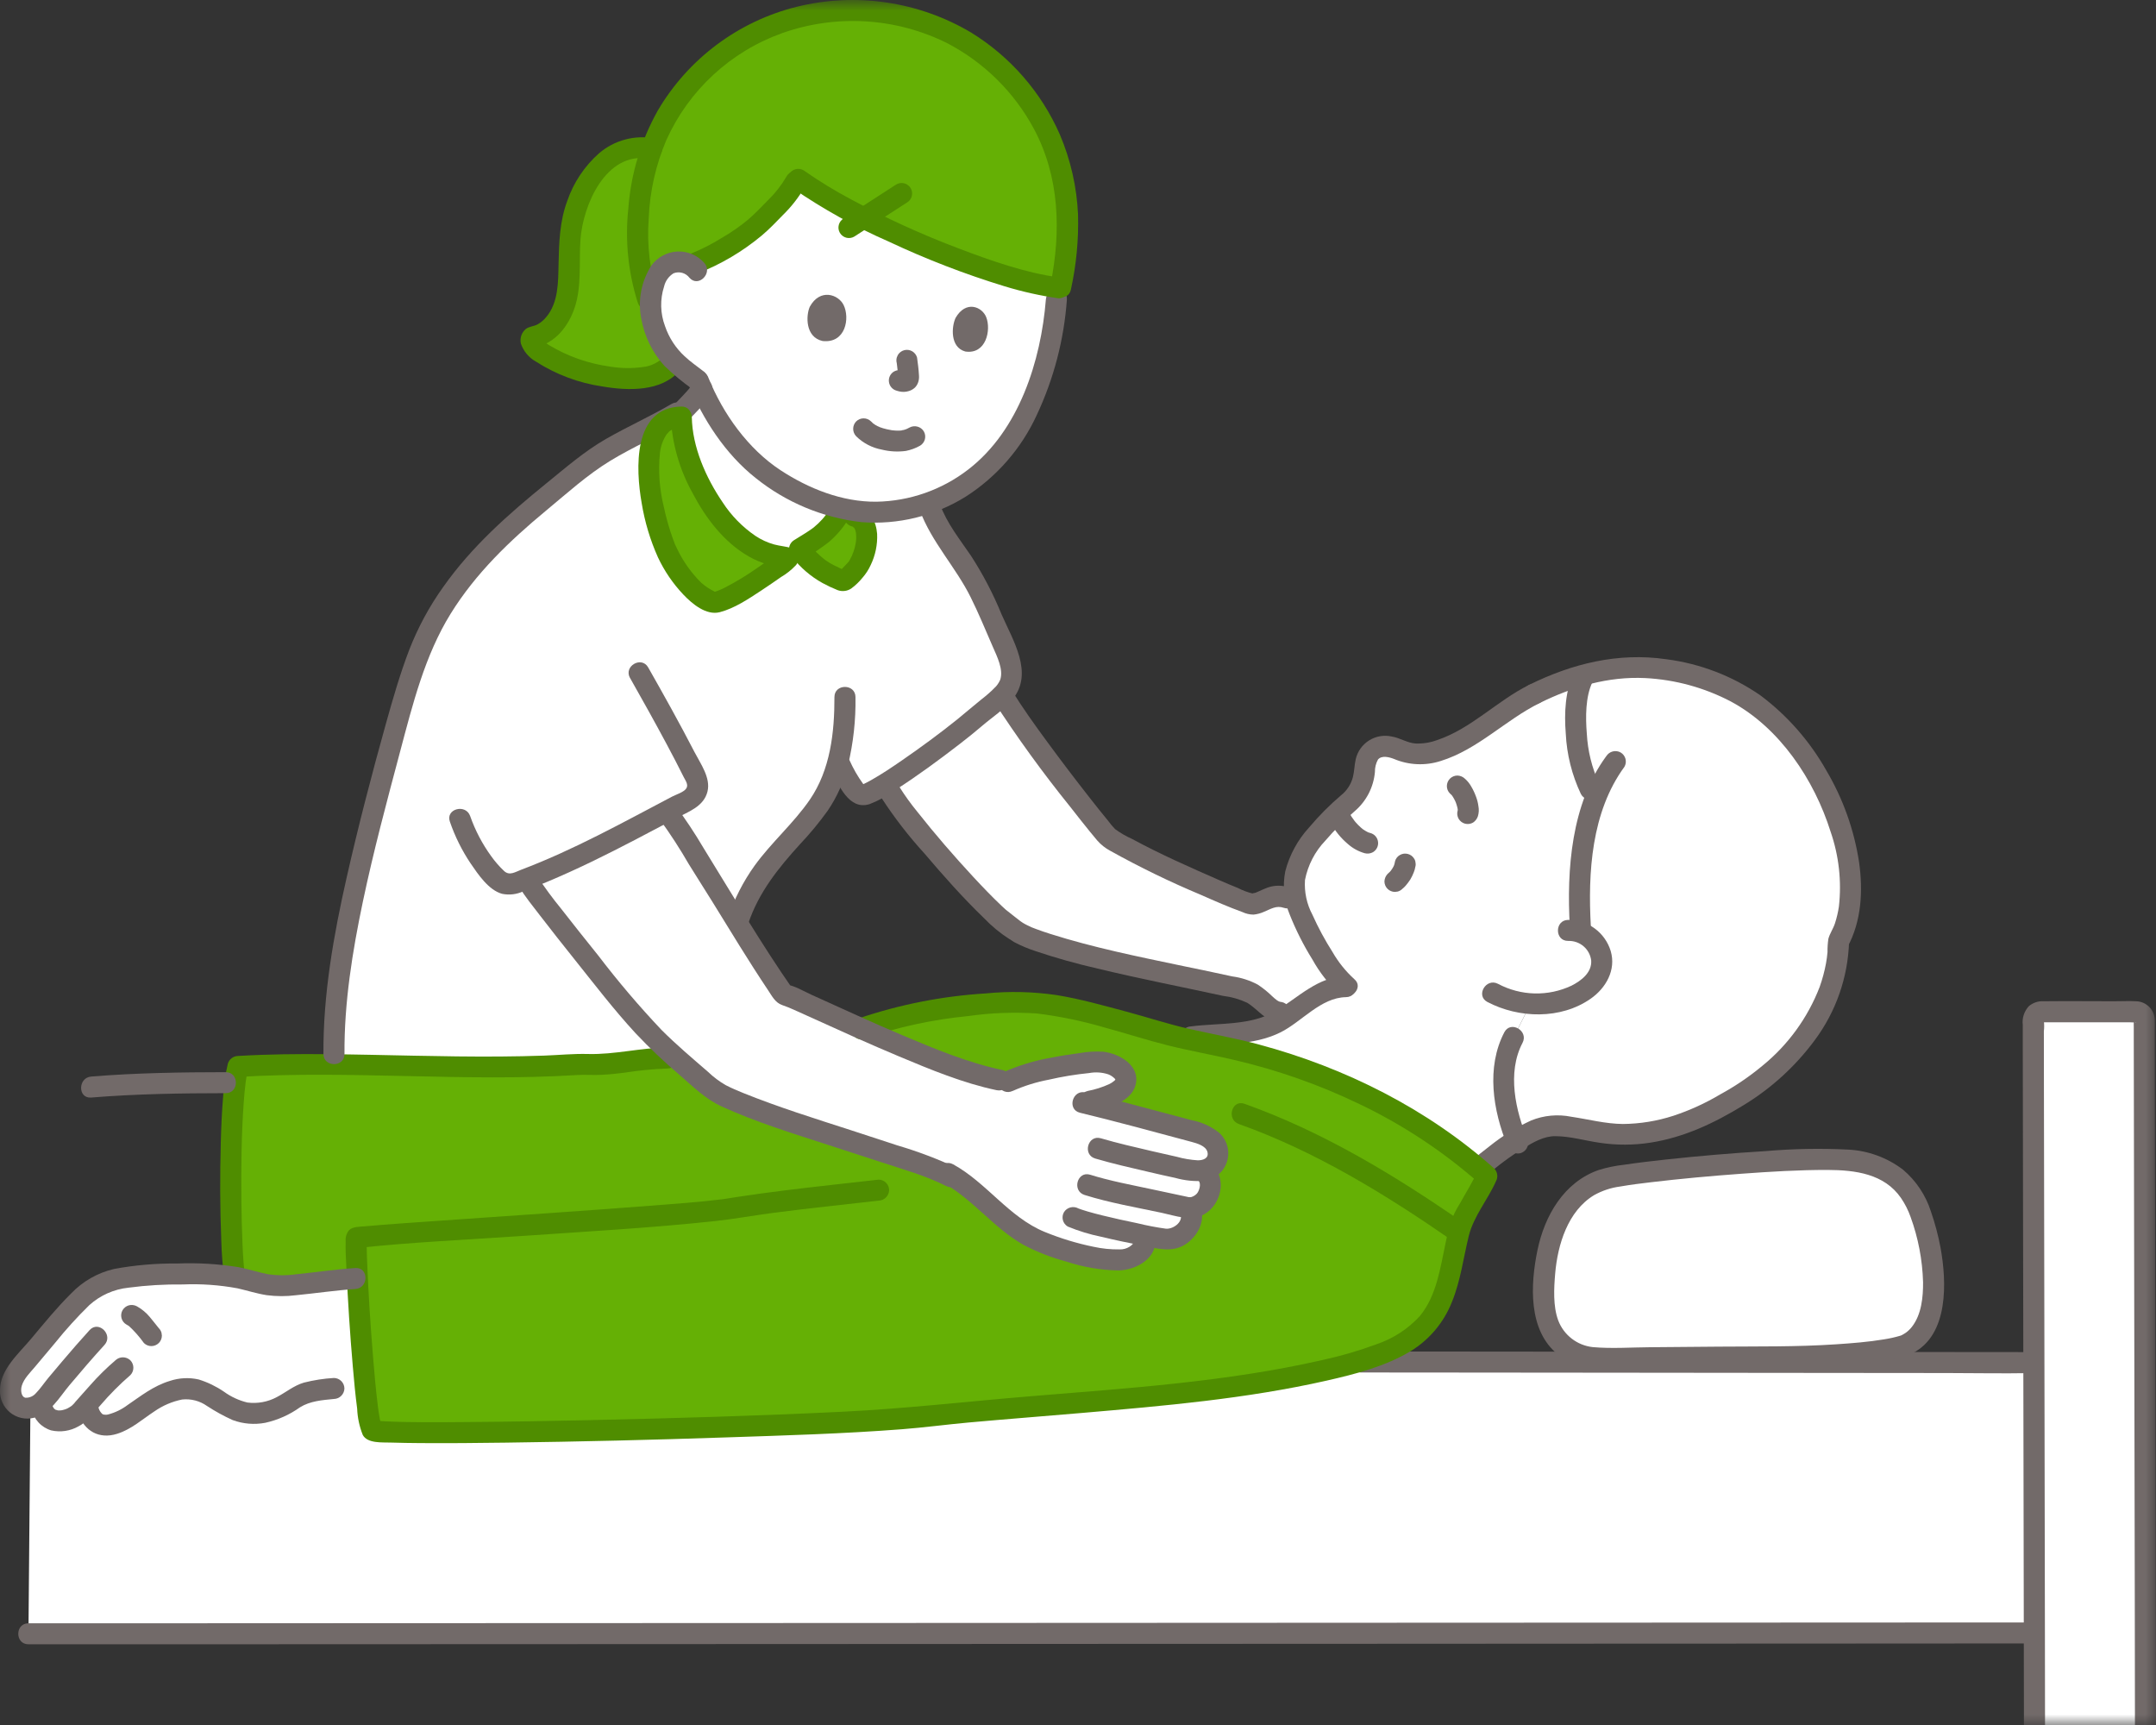 <svg width="100" height="80" viewBox="0 0 100 80" fill="none" xmlns="http://www.w3.org/2000/svg">
<rect x="0" y="0" width="100" height="80" fill="#333333" stroke="none"/>
<mask id="mask0_1621_25478" style="mask-type:alpha" maskUnits="userSpaceOnUse" x="0" y="0" width="100" height="80">
<path d="M0 0H100V80H0V0Z" fill="#D9D9D9"/>
</mask>
<g mask="url(#mask0_1621_25478)">
<path d="M1.814 62.401C1.514 62.759 1.214 63.12 0.902 63.492C0.605 63.847 0.326 64.394 0.595 64.918C0.882 65.48 1.522 65.359 1.901 65.055C1.921 65.15 1.935 65.212 1.935 65.212C2.167 66.27 3.413 65.928 3.829 65.371L4.009 65.13L4.103 65.431C4.533 66.802 6.026 65.709 6.61 65.252C7.225 64.771 8.299 64.23 9.089 64.447C9.992 64.693 10.559 65.449 11.523 65.539C12.03 65.578 12.539 65.481 12.996 65.257C13.39 65.072 13.697 64.769 14.097 64.632C14.549 64.496 15.016 64.416 15.487 64.394H16.943C16.789 62.879 16.647 60.79 16.572 59.289L16.48 59.295C15.472 59.356 14.148 59.569 13.14 59.631C12.339 59.68 11.613 59.351 10.83 59.217C10.266 59.132 9.696 59.088 9.126 59.086C7.918 59.046 6.709 59.118 5.515 59.301C4.46 59.491 3.876 60.049 3.179 60.822C2.699 61.355 2.257 61.874 1.814 62.401Z" fill="white"/>
<path d="M62.467 45.751C61.706 45.137 60.544 43.108 60.167 41.944C59.186 41.102 58.728 41.892 58.068 41.937C57.325 41.683 56.716 41.422 55.557 40.904C54.249 40.319 52.587 39.568 51.416 38.837C50.465 37.761 47.504 33.866 46.722 32.611L46.488 32.234C46.16 32.578 45.669 32.912 45.1 33.412C43.797 34.482 42.434 35.474 41.016 36.385C41.202 36.697 41.322 36.901 41.322 36.901C42.029 38.099 45.918 42.617 47.074 43.265C46.8 43.092 46.544 42.891 46.311 42.665C46.771 43.026 47.074 43.265 47.074 43.265C48.307 44.233 56.142 45.646 57.362 45.968C58.441 46.083 58.728 47.042 59.366 47.084L59.731 47.108C60.587 46.531 61.435 45.753 62.428 45.759" fill="white"/>
<path d="M94.272 75.731C93.313 75.731 12.145 75.77 1.32 75.77L1.429 63.165C3.758 63.165 93.313 63.194 94.272 63.194V75.731Z" fill="white"/>
<path d="M62.997 36.715C63.115 36.515 63.199 36.296 63.245 36.068C63.356 35.507 63.252 34.809 64.032 34.64C64.329 34.588 64.635 34.636 64.902 34.777C66.277 35.434 67.956 34.29 69.168 33.465C69.785 32.967 70.456 32.537 71.168 32.184C71.911 31.807 72.69 31.504 73.493 31.281L73.436 31.398C72.796 32.709 73.113 35.368 73.745 36.57L73.998 37.05C73.346 38.778 73.156 40.941 73.319 43.245C73.458 43.303 73.589 43.378 73.709 43.469C73.867 43.589 74 43.739 74.099 43.91C74.198 44.081 74.262 44.271 74.287 44.467C74.302 44.751 74.24 45.033 74.108 45.284C73.976 45.535 73.779 45.747 73.537 45.895C72.787 46.394 71.89 46.623 70.993 46.545L70.2 48.116C69.552 49.317 69.628 51.111 70.339 52.881C69.717 53.272 69.129 53.713 68.579 54.201C66.288 52.275 63.676 50.765 60.861 49.741C59.408 49.199 57.913 48.775 56.391 48.473C55.857 48.367 55.351 48.26 54.861 48.147C56.398 47.886 57.432 48.044 58.749 47.621C59.983 47.226 61.087 45.714 62.48 45.76C61.688 45.133 60.451 42.946 60.127 41.806C59.936 41.108 60.025 40.363 60.373 39.729C60.848 38.762 62.157 37.536 62.774 37.037C62.856 36.935 62.93 36.828 62.997 36.715Z" fill="white"/>
<path d="M84.937 37.265C85.929 39.548 86.181 42.008 85.276 43.666C85.239 46.884 82.879 49.665 79.95 51.22C78.541 52.134 76.335 52.756 74.779 52.586C73.362 52.431 72.446 52.092 71.723 52.241C71.228 52.372 70.759 52.589 70.338 52.88C69.627 51.112 69.551 49.317 70.199 48.116L70.992 46.545C71.889 46.623 72.787 46.394 73.536 45.895C73.778 45.746 73.975 45.535 74.108 45.284C74.24 45.033 74.301 44.751 74.286 44.467C74.261 44.271 74.197 44.081 74.098 43.91C73.999 43.738 73.867 43.589 73.709 43.469C73.588 43.378 73.457 43.303 73.318 43.245C73.155 40.941 73.345 38.778 73.997 37.05L73.745 36.57C73.112 35.368 72.795 32.709 73.436 31.398L73.493 31.281C75.877 30.633 77.852 31.011 79.825 31.786C82.026 32.651 83.892 34.859 84.937 37.265Z" fill="white"/>
<path d="M62.43 45.27C61.133 45.291 60.229 46.252 59.187 46.878C58.021 47.577 56.544 47.433 55.244 47.601C55.116 47.605 54.994 47.658 54.903 47.748C54.813 47.839 54.76 47.961 54.756 48.088C54.757 48.217 54.808 48.341 54.9 48.432C54.991 48.523 55.115 48.575 55.244 48.575C56.621 48.397 58.118 48.512 59.394 47.877C60.38 47.385 61.259 46.263 62.43 46.245C63.057 46.236 63.059 45.261 62.43 45.271V45.27Z" fill="#726A69"/>
<path d="M63.119 63.651C64.418 63.651 65.717 63.653 67.016 63.654L74.413 63.661L82.966 63.67L90.308 63.677C91.589 63.678 92.873 63.704 94.155 63.681C94.193 63.681 94.231 63.681 94.27 63.681C94.898 63.681 94.899 62.706 94.27 62.706C93.186 62.706 92.103 62.706 91.019 62.703L83.954 62.697L75.42 62.688L67.784 62.681C66.299 62.679 64.814 62.678 63.33 62.677H63.118C62.49 62.677 62.489 63.651 63.118 63.651L63.119 63.651Z" fill="#726A69"/>
<path d="M37.022 8.316L36.896 8.437C36.722 8.75 36.514 9.041 36.274 9.306C36.021 9.58 35.327 10.285 35.044 10.528C34.135 11.271 33.113 11.863 32.016 12.284C31.857 12.193 31.676 12.144 31.492 12.14C31.337 12.137 31.182 12.168 31.04 12.232C30.898 12.296 30.772 12.391 30.672 12.51C30.515 12.722 30.394 12.958 30.314 13.21C30.106 13.849 30.117 14.539 30.347 15.171C30.503 15.653 30.74 16.104 31.049 16.506C31.302 16.789 31.585 17.044 31.894 17.265L32.346 17.54L32.397 17.668C32.444 17.785 32.497 17.908 32.554 18.032C32.271 18.425 31.953 18.792 31.604 19.128C31.484 21.324 33.568 25.611 36.304 25.811L36.466 25.856C37.77 25.01 38.211 24.908 38.898 23.886C38.898 23.886 38.93 23.768 38.968 23.56C41.424 24.157 44.125 23.326 45.931 21.521C48.068 19.383 48.94 15.844 49.029 13.339C45.842 12.9 39.718 10.26 37.022 8.316Z" fill="white"/>
<path d="M19.255 30.813C18.353 33.436 17.714 36.203 17.024 38.867C16.31 41.527 15.818 44.241 15.553 46.982C15.49 47.779 15.472 48.579 15.498 49.379C19.134 49.42 23.112 49.615 26.988 49.355C28.481 49.454 29.676 49.067 30.962 49.067L34.236 42.696C35.186 39.825 37.158 38.819 38.275 36.868C38.546 36.375 38.748 35.847 38.876 35.299C38.94 35.424 38.976 35.492 38.976 35.492C39.179 35.901 39.41 36.294 39.669 36.67C39.729 36.751 39.814 36.81 39.911 36.838C40.008 36.866 40.111 36.86 40.205 36.823C41.214 36.421 44.358 34.063 45.099 33.414C46.522 32.165 47.452 31.953 46.595 30.035C46.02 28.746 45.517 27.401 44.752 26.228C44.188 25.363 43.519 24.613 43.133 23.535L38.898 23.887C38.212 24.909 37.771 25.011 36.467 25.857L36.304 25.812C33.523 25.609 31.416 21.181 31.613 19.023C30.069 19.976 28.377 20.589 27.134 21.593C26.025 22.49 24.822 23.441 23.757 24.382C21.967 25.965 20.188 28.178 19.368 30.494C19.33 30.599 19.292 30.706 19.255 30.813Z" fill="white"/>
<path d="M94.366 81.134C94.366 76.525 94.313 52.538 94.311 47.298C94.311 47.248 94.32 47.2 94.339 47.154C94.358 47.108 94.386 47.067 94.421 47.032C94.456 46.997 94.498 46.969 94.544 46.951C94.59 46.932 94.639 46.922 94.688 46.923H99.079C99.129 46.922 99.178 46.932 99.224 46.951C99.269 46.969 99.311 46.997 99.346 47.032C99.381 47.067 99.409 47.108 99.428 47.154C99.447 47.199 99.457 47.248 99.457 47.297C99.463 52.464 99.514 76.835 99.514 81.167L94.366 81.134Z" fill="white"/>
<path d="M68.909 54.557C69.452 54.071 70.038 53.634 70.66 53.253C71.115 52.975 71.604 52.69 72.135 52.692C72.825 52.694 73.514 52.9 74.194 52.998C74.98 53.117 75.78 53.114 76.565 52.99C78.118 52.745 79.508 52.087 80.837 51.275C82.137 50.491 83.27 49.46 84.172 48.24C85.159 46.914 85.715 45.317 85.764 43.666L85.697 43.911C86.341 42.71 86.415 41.319 86.229 39.993C86 38.486 85.482 37.038 84.706 35.726C83.94 34.371 82.903 33.188 81.657 32.253C80.356 31.351 78.856 30.775 77.284 30.573C75.057 30.249 72.918 30.775 70.921 31.763C70.358 32.041 70.852 32.882 71.413 32.604C72.941 31.849 74.596 31.362 76.313 31.447C77.699 31.519 79.052 31.889 80.281 32.533C82.548 33.752 84.15 36.163 84.907 38.571C85.292 39.684 85.424 40.868 85.293 42.039C85.254 42.305 85.192 42.568 85.109 42.824C85.028 43.074 84.876 43.278 84.805 43.535C84.774 43.74 84.76 43.946 84.764 44.153C84.749 44.329 84.726 44.503 84.694 44.677C84.625 45.05 84.526 45.416 84.399 45.773C83.847 47.204 82.93 48.465 81.738 49.432C81.132 49.936 80.478 50.379 79.786 50.755C79.102 51.163 78.374 51.495 77.618 51.745C76.86 51.991 76.069 52.12 75.272 52.127C74.464 52.12 73.675 51.909 72.88 51.791C72.256 51.665 71.609 51.725 71.019 51.963C70.338 52.277 69.697 52.672 69.111 53.14C68.805 53.372 68.506 53.612 68.22 53.868C67.752 54.288 68.444 54.975 68.91 54.557L68.909 54.557Z" fill="#726A69"/>
<path d="M26.554 39.847C28.076 39.139 29.579 38.337 30.921 37.626C30.951 37.667 30.968 37.688 30.968 37.688C31.512 38.38 32.431 39.966 33.048 40.919C33.588 41.751 35.275 44.584 36.355 46.13C36.85 46.19 43.769 49.73 46.752 50.161C47.736 49.678 49.765 49.312 50.851 49.251C51.569 49.21 52.147 49.633 52.206 49.955C52.317 50.558 51.488 50.885 50.234 51.138C51.599 51.469 53.959 52.107 55.487 52.511C55.968 52.638 56.629 53.019 56.474 53.673C56.444 53.835 56.361 53.983 56.237 54.094C56.114 54.204 55.957 54.271 55.791 54.283L55.938 54.419C56.165 54.629 56.171 55.056 56.047 55.401C55.973 55.578 55.849 55.731 55.69 55.84C55.532 55.95 55.345 56.011 55.152 56.017C55.226 56.135 55.267 56.27 55.271 56.409C55.275 56.548 55.242 56.685 55.175 56.807C55.061 57.036 54.875 57.223 54.645 57.338C54.416 57.452 54.155 57.489 53.903 57.443C53.682 57.405 53.384 57.349 53.049 57.284C53.079 57.403 53.1 57.485 53.1 57.485C53.196 57.836 52.676 58.362 52.169 58.414C50.931 58.544 49.15 57.92 48.329 57.604C47.41 57.249 46.542 56.508 45.856 55.869C45.331 55.385 44.769 54.942 44.176 54.543L44.111 54.509C43.33 54.105 41.667 53.65 40.782 53.354C38.84 52.707 34.094 51.265 33.048 50.534C31.148 48.871 30.346 48.292 28.733 46.303C28.151 45.586 25.039 41.765 24.494 40.88L24.42 40.76C25.126 40.489 25.842 40.179 26.554 39.847Z" fill="white"/>
<path d="M89.09 56.308C88.644 55.023 87.689 53.964 85.748 53.803C83.381 53.608 75.717 54.317 74.47 54.67C72.038 55.359 71.394 58.537 71.681 60.837C71.749 61.419 72.027 61.955 72.462 62.347C72.898 62.739 73.461 62.96 74.047 62.968C76.178 62.989 79.559 62.924 82.702 62.924C84.319 62.924 87.703 62.718 88.446 62.345C89.918 61.605 90.011 58.961 89.09 56.308Z" fill="white"/>
<path d="M60.859 49.74C59.405 49.199 57.91 48.775 56.389 48.473C55.01 48.216 53.649 47.87 52.315 47.438C50.399 46.933 48.308 46.28 46.297 46.519C44.143 46.632 42.013 47.028 39.962 47.696L39.927 47.701C42.236 48.728 45.099 49.922 46.753 50.16C47.736 49.678 49.765 49.312 50.851 49.251C51.569 49.21 52.147 49.633 52.206 49.954C52.318 50.557 51.488 50.884 50.235 51.138C51.599 51.469 53.959 52.106 55.487 52.51C55.968 52.638 56.629 53.019 56.475 53.672C56.444 53.835 56.361 53.983 56.237 54.093C56.114 54.204 55.957 54.27 55.792 54.282L55.938 54.418C56.166 54.629 56.172 55.056 56.047 55.4C55.973 55.578 55.849 55.73 55.691 55.84C55.532 55.949 55.345 56.011 55.152 56.017C55.226 56.135 55.267 56.27 55.271 56.409C55.275 56.547 55.242 56.685 55.175 56.806C55.061 57.036 54.875 57.222 54.646 57.337C54.416 57.452 54.155 57.489 53.903 57.442C53.682 57.404 53.385 57.349 53.049 57.283C53.079 57.403 53.1 57.485 53.1 57.485C53.196 57.836 52.677 58.361 52.169 58.414C50.931 58.544 49.15 57.92 48.33 57.603C47.41 57.248 46.542 56.507 45.856 55.869C45.331 55.385 44.77 54.941 44.176 54.542L44.111 54.508C43.33 54.105 41.667 53.649 40.782 53.354C38.84 52.706 34.094 51.264 33.048 50.533C32.349 49.922 31.799 49.457 31.302 49.014L30.961 49.066C29.675 49.066 28.48 49.453 26.987 49.353C21.449 49.726 15.701 49.168 11.04 49.458C10.601 51.033 10.649 57.64 10.869 59.125L10.883 59.225C11.646 59.363 12.357 59.677 13.14 59.629C14.149 59.567 15.472 59.354 16.481 59.293C16.481 59.293 16.513 59.291 16.573 59.286C16.697 61.758 17.001 65.825 17.243 66.296L17.276 66.361L17.457 66.376C20.263 66.62 39.55 66.105 42.748 65.706C47.925 65.06 61.708 64.622 65.395 62.102C67.285 60.81 67.205 58.666 67.773 56.733C68.154 55.983 68.818 54.873 68.961 54.537C66.584 52.447 63.836 50.821 60.859 49.74Z" fill="#65B005"/>
<path d="M45.766 2.615C44.116 1.3 42.08 0.56 39.969 0.508C38.788 0.451 37.607 0.602 36.478 0.954C35.965 1.119 35.467 1.326 34.988 1.573C34.383 1.881 33.807 2.243 33.267 2.653C33.059 2.825 32.752 3.109 32.55 3.304C31.528 4.285 30.744 5.486 30.257 6.815C30.248 6.84 30.242 6.864 30.233 6.888H30.229C29.748 6.796 29.25 6.846 28.797 7.034C27.626 7.548 26.715 9.058 26.493 10.558C26.355 11.513 26.438 12.53 26.328 13.492C26.217 14.454 25.642 15.478 24.687 15.639C24.009 16.406 29.659 18.726 31.197 16.825C31.197 16.825 31.22 16.791 31.26 16.724C31.181 16.645 31.108 16.57 31.05 16.505C30.741 16.103 30.504 15.652 30.348 15.17C30.24 14.855 30.179 14.527 30.168 14.194C30.168 14.161 30.17 14.128 30.171 14.095C30.171 14.053 30.171 14.012 30.175 13.969C30.18 13.927 30.184 13.887 30.189 13.848C30.194 13.811 30.197 13.775 30.203 13.737C30.21 13.689 30.221 13.635 30.231 13.582C30.238 13.55 30.242 13.52 30.25 13.486C30.268 13.399 30.29 13.307 30.315 13.21C30.331 13.152 30.351 13.095 30.374 13.039C30.43 12.908 30.495 12.781 30.57 12.659C30.601 12.607 30.636 12.557 30.673 12.509C30.774 12.39 30.9 12.295 31.042 12.231C31.184 12.167 31.338 12.136 31.494 12.139C31.678 12.143 31.858 12.192 32.018 12.283C32.035 12.278 32.055 12.269 32.072 12.264C32.136 12.242 32.203 12.218 32.273 12.191C32.295 12.182 32.317 12.174 32.34 12.164C32.431 12.127 32.526 12.086 32.624 12.041C32.629 12.038 32.634 12.036 32.639 12.034C33.499 11.63 34.308 11.125 35.046 10.528C35.329 10.284 36.022 9.58 36.276 9.306C36.515 9.041 36.724 8.749 36.898 8.437L36.98 8.284L37.024 8.316C39.766 10.294 46.055 12.991 49.192 13.358C49.382 12.41 49.495 11.448 49.529 10.481C49.549 8.97 49.219 7.474 48.567 6.11C47.914 4.746 46.956 3.55 45.766 2.615Z" fill="#65B005"/>
<path d="M31.599 19.342C31.619 21.592 33.656 25.617 36.305 25.811L36.558 25.881L36.439 26.027C35.646 26.559 34.121 27.703 33.198 27.939C32.447 27.9 31.51 26.74 30.992 25.717C30.26 24.27 29.121 19.359 31.599 19.342" fill="#65B005"/>
<path d="M38.899 23.885C38.333 24.729 37.934 24.945 37.08 25.47C37.456 25.955 37.928 26.357 38.468 26.651C39.231 26.996 39.039 27.089 39.614 26.5C40.224 25.875 40.548 24.169 39.631 23.939L38.899 23.885Z" fill="#65B005"/>
<path d="M57.462 52.129C61.033 53.4 64.309 55.42 67.41 57.57C67.927 57.928 68.415 57.084 67.902 56.729C64.728 54.528 61.377 52.492 57.722 51.19C57.129 50.979 56.874 51.92 57.462 52.129Z" fill="#4F8D00"/>
<path d="M40.091 48.165C41.649 47.631 43.265 47.281 44.905 47.122C45.962 46.971 47.033 46.931 48.099 47.002C49.172 47.136 50.232 47.357 51.268 47.663C52.233 47.922 53.181 48.235 54.15 48.477C55.169 48.732 56.203 48.913 57.225 49.152C59.247 49.621 61.211 50.313 63.08 51.216C65.087 52.177 66.95 53.411 68.618 54.882L68.541 54.292C68.312 54.812 67.998 55.299 67.724 55.796C67.546 56.077 67.398 56.376 67.281 56.687C67.19 56.986 67.125 57.293 67.059 57.598C66.807 58.768 66.644 60.082 65.854 61.036C65.307 61.631 64.619 62.079 63.853 62.339C63.024 62.646 62.173 62.894 61.308 63.08C56.886 64.088 52.301 64.382 47.793 64.754C44.896 64.992 42.013 65.328 39.108 65.47C35.164 65.664 31.216 65.776 27.269 65.863C25.38 65.904 23.49 65.937 21.601 65.95C20.359 65.959 19.112 65.975 17.873 65.917C17.674 65.908 17.476 65.893 17.277 65.876L17.699 66.117C17.61 65.943 17.713 66.233 17.67 66.044C17.651 65.96 17.63 65.876 17.614 65.79C17.595 65.693 17.579 65.594 17.565 65.495C17.556 65.438 17.548 65.38 17.541 65.322C17.529 65.241 17.556 65.444 17.538 65.308C17.533 65.264 17.528 65.221 17.522 65.177C17.434 64.471 17.371 63.762 17.313 63.053C17.189 61.553 17.089 60.05 17.03 58.546C17.019 58.282 17.009 58.017 17.008 57.752C17.008 57.673 17.01 57.593 17.01 57.514C17.01 57.35 16.993 57.593 16.958 57.641L16.537 57.883C19.111 57.603 21.712 57.495 24.295 57.315C27.246 57.11 30.211 56.947 33.154 56.631C34.039 56.536 34.914 56.375 35.796 56.258C37.445 56.041 39.1 55.872 40.752 55.682C40.88 55.678 41.002 55.626 41.093 55.535C41.183 55.444 41.236 55.323 41.24 55.195C41.239 55.066 41.187 54.943 41.096 54.851C41.005 54.76 40.881 54.709 40.752 54.708C39.295 54.876 37.837 55.027 36.382 55.209C35.655 55.3 34.929 55.398 34.206 55.509C34.003 55.54 33.8 55.571 33.598 55.604C33.558 55.611 33.432 55.625 33.606 55.604C33.565 55.609 33.523 55.615 33.481 55.62C32.373 55.756 31.257 55.833 30.145 55.919C26.847 56.175 23.545 56.391 20.244 56.623C19.127 56.702 18.008 56.775 16.892 56.875C16.664 56.895 16.36 56.884 16.192 57.052C16.075 57.193 16.017 57.375 16.033 57.559C16.019 57.995 16.049 58.435 16.069 58.872C16.136 60.369 16.234 61.865 16.363 63.359C16.419 64.016 16.48 64.674 16.566 65.329C16.583 65.746 16.67 66.157 16.825 66.545C17.038 66.949 17.719 66.888 18.137 66.902C18.59 66.917 19.044 66.922 19.497 66.926C20.82 66.936 22.142 66.923 23.464 66.905C26.872 66.86 30.279 66.778 33.686 66.662C36.4 66.572 39.121 66.493 41.829 66.284C42.865 66.204 43.896 66.065 44.93 65.971C46.68 65.813 48.431 65.679 50.181 65.528C53.975 65.201 57.817 64.871 61.536 64.028C62.858 63.728 64.254 63.37 65.426 62.664C66.3 62.13 66.974 61.325 67.347 60.372C67.747 59.394 67.874 58.336 68.126 57.317C68.353 56.397 69.006 55.644 69.386 54.784C69.438 54.691 69.458 54.583 69.444 54.477C69.431 54.371 69.383 54.272 69.309 54.194C66.209 51.427 62.395 49.515 58.389 48.44C57.316 48.152 56.225 47.959 55.143 47.713C54.159 47.489 53.207 47.173 52.233 46.913C51.17 46.63 50.111 46.329 49.023 46.151C47.927 45.989 46.816 45.962 45.714 46.072C43.711 46.195 41.734 46.584 39.834 47.227C39.249 47.44 39.501 48.381 40.094 48.167L40.091 48.165Z" fill="#4F8D00"/>
<path d="M11.339 58.998C11.33 58.933 11.35 59.112 11.337 58.977C11.332 58.931 11.326 58.885 11.322 58.838C11.311 58.729 11.302 58.62 11.294 58.511C11.274 58.248 11.26 57.984 11.248 57.72C11.218 57.031 11.203 56.341 11.196 55.651C11.182 54.161 11.196 52.665 11.301 51.177C11.324 50.848 11.352 50.52 11.394 50.193C11.397 50.161 11.401 50.128 11.408 50.096C11.418 50.034 11.427 49.973 11.438 49.911C11.458 49.803 11.481 49.695 11.51 49.589L11.039 49.946C16.272 49.628 21.518 50.185 26.754 49.857C27.133 49.833 27.513 49.866 27.893 49.848C28.247 49.831 28.598 49.793 28.949 49.749C29.615 49.644 30.287 49.579 30.96 49.554C31.588 49.549 31.59 48.575 30.96 48.58C29.725 48.589 28.516 48.914 27.277 48.881C26.599 48.862 25.916 48.932 25.238 48.956C24.559 48.98 23.875 48.993 23.193 48.998C20.52 49.018 17.851 48.912 15.178 48.889C13.797 48.877 12.417 48.889 11.039 48.972C10.933 48.974 10.83 49.01 10.745 49.074C10.661 49.139 10.599 49.228 10.568 49.329C10.45 49.829 10.376 50.339 10.349 50.852C10.289 51.566 10.259 52.283 10.24 52.999C10.199 54.514 10.202 56.032 10.264 57.545C10.279 58.118 10.324 58.689 10.397 59.257C10.432 59.381 10.515 59.486 10.627 59.55C10.739 59.614 10.873 59.631 10.997 59.597C11.12 59.561 11.225 59.478 11.288 59.366C11.352 59.255 11.37 59.122 11.339 58.998Z" fill="#4F8D00"/>
<path d="M1.319 76.257C3.001 76.257 4.684 76.257 6.366 76.257L14.601 76.254L25.179 76.25L37.21 76.245L49.948 76.239L62.505 76.234L73.997 76.228L83.674 76.224L90.646 76.22L94.07 76.219H94.272C94.899 76.219 94.9 75.245 94.272 75.245C93.458 75.245 92.645 75.245 91.832 75.245L85.642 75.248L76.543 75.252L65.423 75.257L53.036 75.263L40.265 75.269L27.998 75.274L16.979 75.278L8.099 75.282C6.133 75.282 4.168 75.282 2.202 75.283H1.319C0.691 75.283 0.69 76.257 1.319 76.257Z" fill="#726A69"/>
<path d="M94.854 81.133C94.854 79.369 94.852 77.604 94.848 75.84C94.843 73.039 94.838 70.239 94.833 67.439C94.827 64.364 94.821 61.289 94.816 58.214C94.811 55.627 94.806 53.04 94.802 50.453C94.801 49.578 94.8 48.702 94.799 47.827C94.818 47.669 94.818 47.509 94.799 47.352C94.766 47.236 94.747 47.44 94.701 47.41C94.722 47.423 94.8 47.41 94.823 47.41H98.775C98.875 47.419 98.975 47.419 99.074 47.41C99.048 47.465 98.952 47.309 98.969 47.297C98.965 47.332 98.965 47.368 98.969 47.403C98.964 47.478 98.969 47.554 98.969 47.629V48.141C98.969 48.554 98.969 48.967 98.971 49.38C98.974 51.77 98.979 54.159 98.983 56.549L99 65.598C99.006 68.492 99.011 71.385 99.016 74.279C99.019 76.3 99.022 78.321 99.024 80.342C99.024 80.617 99.024 80.892 99.024 81.167C99.024 81.794 100 81.795 100 81.167C100 79.425 99.998 77.683 99.994 75.941C99.99 73.118 99.984 70.294 99.979 67.472C99.973 64.373 99.968 61.275 99.962 58.177C99.957 55.572 99.952 52.966 99.947 50.36C99.946 49.495 99.945 48.63 99.943 47.765C99.943 47.614 99.951 47.461 99.943 47.31C99.94 47.08 99.848 46.86 99.686 46.697C99.523 46.533 99.304 46.44 99.073 46.435C98.739 46.417 98.398 46.435 98.062 46.435C96.972 46.435 95.881 46.423 94.79 46.435C94.54 46.419 94.293 46.501 94.102 46.664C93.995 46.78 93.914 46.918 93.865 47.068C93.816 47.219 93.801 47.378 93.821 47.535C93.821 47.904 93.821 48.274 93.821 48.643C93.823 50.966 93.827 53.289 93.832 55.611C93.837 58.68 93.843 61.749 93.849 64.818C93.855 67.815 93.86 70.812 93.865 73.809C93.869 75.952 93.872 78.095 93.875 80.238C93.875 80.536 93.875 80.834 93.875 81.132C93.875 81.759 94.85 81.76 94.85 81.132L94.854 81.133Z" fill="#726A69"/>
<path d="M46.481 49.621C44.896 49.287 43.367 48.648 41.88 48.022C40.454 47.422 39.051 46.77 37.641 46.135C37.284 45.975 36.876 45.719 36.485 45.661L36.778 45.885C35.3 43.762 33.983 41.516 32.624 39.316C32.223 38.635 31.786 37.977 31.314 37.343C31.222 37.252 31.098 37.202 30.969 37.202C30.84 37.202 30.716 37.252 30.624 37.343C30.536 37.436 30.486 37.559 30.486 37.688C30.486 37.816 30.536 37.939 30.624 38.032C31.102 38.692 31.545 39.377 31.952 40.083C32.307 40.658 32.673 41.227 33.029 41.801C33.883 43.181 34.721 44.573 35.625 45.922C35.805 46.191 35.956 46.5 36.274 46.61C36.376 46.645 36.475 46.683 36.574 46.722C36.635 46.747 36.487 46.684 36.609 46.737C36.649 46.755 36.689 46.772 36.729 46.789C36.826 46.832 36.924 46.875 37.02 46.918C37.257 47.024 37.495 47.131 37.731 47.239C39.044 47.836 40.357 48.431 41.687 48.988C43.154 49.603 44.66 50.23 46.223 50.559C46.836 50.688 47.097 49.75 46.482 49.62L46.481 49.621Z" fill="#726A69"/>
<path d="M44.376 54.161C43.485 53.745 42.563 53.397 41.619 53.119C40.904 52.882 40.187 52.648 39.47 52.416C37.797 51.876 36.112 51.35 34.48 50.693C34.209 50.584 33.933 50.466 33.661 50.326C33.363 50.155 33.087 49.947 32.84 49.709C32.109 49.076 31.365 48.449 30.68 47.762C29.641 46.664 28.661 45.511 27.744 44.309C27.166 43.59 26.591 42.869 26.025 42.142C25.63 41.659 25.26 41.157 24.917 40.636C24.586 40.105 23.741 40.593 24.074 41.128C24.367 41.597 24.719 42.034 25.057 42.471C25.57 43.137 26.09 43.797 26.616 44.453C27.549 45.619 28.464 46.818 29.477 47.916C30.121 48.599 30.804 49.246 31.521 49.854C32.147 50.397 32.72 50.971 33.48 51.318C35.06 52.039 36.741 52.555 38.39 53.091C39.209 53.357 40.028 53.62 40.844 53.889C41.861 54.225 42.926 54.517 43.883 55.004C44.442 55.287 44.936 54.447 44.376 54.163V54.161Z" fill="#726A69"/>
<path d="M15.488 63.906C15.017 63.933 14.55 64.006 14.093 64.122C13.621 64.263 13.269 64.568 12.841 64.792C12.423 65.017 11.944 65.106 11.473 65.044C11.081 64.949 10.711 64.778 10.386 64.541C10.028 64.296 9.635 64.106 9.221 63.977C8.776 63.875 8.312 63.898 7.879 64.042C7.107 64.276 6.518 64.754 5.922 65.157C5.653 65.361 5.347 65.51 5.021 65.597C4.935 65.62 4.844 65.617 4.759 65.588C4.671 65.513 4.606 65.413 4.575 65.301C4.374 64.711 3.431 64.964 3.634 65.56C3.91 66.368 4.6 66.758 5.43 66.496C6.098 66.285 6.591 65.829 7.163 65.454C7.55 65.184 7.989 64.996 8.452 64.904C8.858 64.862 9.266 64.968 9.599 65.203C9.979 65.452 10.378 65.672 10.793 65.859C11.275 66.037 11.797 66.081 12.302 65.985C12.882 65.857 13.43 65.613 13.913 65.267C14.387 64.973 14.943 64.933 15.487 64.88C15.615 64.877 15.737 64.825 15.828 64.734C15.919 64.643 15.971 64.521 15.975 64.393C15.973 64.264 15.922 64.141 15.831 64.05C15.739 63.959 15.616 63.907 15.487 63.906H15.488Z" fill="#726A69"/>
<path d="M16.481 58.807C15.573 58.866 14.673 59.002 13.768 59.092C13.321 59.158 12.867 59.158 12.42 59.092C11.964 59.003 11.523 58.854 11.067 58.767C10.121 58.615 9.161 58.558 8.204 58.598C7.227 58.588 6.252 58.672 5.291 58.85C4.531 59.027 3.838 59.422 3.3 59.986C2.632 60.645 2.035 61.383 1.433 62.101C0.87 62.772 -0.006 63.526 0.001 64.475C-0.007 64.67 0.03 64.865 0.111 65.043C0.191 65.222 0.311 65.379 0.462 65.503C0.614 65.627 0.792 65.715 0.983 65.758C1.174 65.802 1.372 65.801 1.562 65.755C2.323 65.58 2.755 64.797 3.221 64.242C3.752 63.61 4.29 62.983 4.846 62.374C5.268 61.911 4.58 61.221 4.156 61.685C3.723 62.159 3.302 62.645 2.888 63.133C2.673 63.385 2.46 63.638 2.249 63.892C2.058 64.123 1.856 64.42 1.665 64.612C1.606 64.681 1.531 64.737 1.447 64.773C1.363 64.81 1.271 64.827 1.18 64.823C0.974 64.779 0.953 64.459 1.009 64.271C1.11 63.93 1.395 63.662 1.619 63.394C1.93 63.021 2.242 62.647 2.557 62.277C3.051 61.662 3.581 61.077 4.145 60.526C4.65 60.071 5.287 59.788 5.964 59.718C6.798 59.608 7.639 59.559 8.48 59.569C9.331 59.533 10.183 59.594 11.02 59.749C11.472 59.852 11.913 59.995 12.371 60.066C12.819 60.124 13.272 60.126 13.72 60.069C14.642 59.98 15.558 59.84 16.483 59.78C17.106 59.739 17.111 58.765 16.483 58.806L16.481 58.807Z" fill="#726A69"/>
<path d="M1.466 65.341C1.513 65.573 1.622 65.789 1.782 65.965C1.942 66.14 2.147 66.269 2.374 66.337C2.805 66.434 3.256 66.368 3.639 66.15C3.812 66.06 3.969 65.942 4.103 65.801C4.275 65.617 4.463 65.39 4.667 65.16C5.091 64.665 5.551 64.202 6.045 63.775C6.136 63.683 6.186 63.56 6.186 63.431C6.186 63.302 6.136 63.178 6.045 63.086C5.952 62.998 5.829 62.948 5.7 62.948C5.571 62.948 5.448 62.998 5.355 63.086C4.939 63.442 4.549 63.826 4.187 64.237C3.999 64.445 3.814 64.657 3.626 64.867C3.579 64.92 3.53 64.972 3.485 65.026C3.397 65.141 3.383 65.158 3.445 65.076L3.423 65.1C3.399 65.122 3.374 65.149 3.352 65.172C3.335 65.187 3.318 65.202 3.3 65.217C3.349 65.181 3.359 65.173 3.33 65.194C3.27 65.236 3.209 65.274 3.145 65.309C3.132 65.315 3.02 65.367 3.086 65.339C3.153 65.311 3.038 65.356 3.023 65.361C2.988 65.372 2.953 65.382 2.917 65.391C2.902 65.395 2.779 65.419 2.857 65.406C2.934 65.394 2.812 65.41 2.796 65.41C2.76 65.412 2.725 65.41 2.69 65.41C2.583 65.41 2.708 65.424 2.682 65.41C2.651 65.396 2.617 65.387 2.583 65.384C2.549 65.371 2.561 65.377 2.621 65.401C2.605 65.394 2.59 65.386 2.575 65.377C2.56 65.368 2.47 65.3 2.525 65.347C2.58 65.394 2.494 65.31 2.484 65.298C2.462 65.272 2.468 65.28 2.504 65.323C2.492 65.307 2.482 65.29 2.473 65.274C2.462 65.257 2.453 65.239 2.444 65.22C2.461 65.266 2.464 65.272 2.451 65.239C2.433 65.187 2.418 65.135 2.406 65.082C2.368 64.962 2.284 64.862 2.174 64.802C2.063 64.742 1.933 64.727 1.811 64.76C1.69 64.794 1.586 64.873 1.521 64.981C1.457 65.089 1.437 65.218 1.466 65.341Z" fill="#726A69"/>
<path d="M5.862 61.426C5.931 61.463 5.996 61.505 6.057 61.553L5.96 61.477C6.226 61.721 6.465 61.992 6.675 62.285C6.767 62.376 6.891 62.428 7.02 62.428C7.15 62.427 7.273 62.376 7.366 62.285C7.457 62.194 7.508 62.07 7.508 61.941L7.491 61.812C7.469 61.73 7.425 61.656 7.366 61.597C7.221 61.426 7.091 61.243 6.944 61.074C6.779 60.877 6.579 60.711 6.355 60.585C6.24 60.521 6.106 60.504 5.979 60.536C5.856 60.57 5.751 60.651 5.686 60.76C5.654 60.815 5.632 60.876 5.624 60.939C5.615 61.003 5.619 61.067 5.635 61.129C5.651 61.191 5.68 61.249 5.718 61.3C5.757 61.351 5.806 61.394 5.861 61.426L5.862 61.426Z" fill="#726A69"/>
<path d="M10.47 49.724C8.397 49.726 6.297 49.758 4.23 49.927C3.608 49.978 3.603 50.953 4.23 50.901C6.297 50.731 8.397 50.7 10.47 50.698C11.098 50.698 11.099 49.724 10.47 49.724Z" fill="#726A69"/>
<path d="M46.977 50.592C47.509 50.356 48.066 50.182 48.638 50.074C49.257 49.931 49.884 49.828 50.516 49.765C50.812 49.71 51.118 49.73 51.404 49.824C51.504 49.863 51.596 49.921 51.674 49.994C51.735 50.053 51.697 50.012 51.737 50.071C51.717 50.043 51.737 50.065 51.728 50.075C51.727 50.077 51.726 50.082 51.723 50.085C51.72 50.089 51.72 50.089 51.684 50.124C51.611 50.187 51.529 50.24 51.441 50.281C51.124 50.425 50.791 50.53 50.45 50.595C49.84 50.738 50.098 51.678 50.709 51.534C51.399 51.372 52.462 51.12 52.67 50.316C52.904 49.419 51.92 48.859 51.167 48.775C50.799 48.753 50.43 48.775 50.067 48.84C49.635 48.895 49.204 48.963 48.776 49.048C47.985 49.183 47.215 49.419 46.483 49.75C45.919 50.025 46.413 50.865 46.976 50.591L46.977 50.592Z" fill="#726A69"/>
<path d="M50.09 51.605C51.828 52.027 53.555 52.496 55.282 52.961C55.522 53.026 55.923 53.14 56.001 53.416C56.087 53.724 55.792 53.813 55.556 53.812C55.223 53.791 54.894 53.736 54.574 53.646C54.195 53.563 53.816 53.477 53.438 53.388C52.643 53.202 51.843 53.02 51.059 52.79C50.455 52.613 50.197 53.553 50.8 53.729C51.611 53.967 52.437 54.155 53.26 54.346C53.675 54.444 54.092 54.538 54.509 54.627C54.944 54.75 55.397 54.797 55.847 54.764C56.092 54.732 56.323 54.63 56.512 54.471C56.701 54.312 56.84 54.102 56.913 53.867C56.986 53.631 56.989 53.379 56.923 53.141C56.856 52.904 56.723 52.69 56.538 52.526C56.167 52.234 55.73 52.036 55.265 51.949C54.749 51.812 54.233 51.675 53.718 51.537C52.597 51.239 51.477 50.939 50.35 50.665C49.74 50.517 49.48 51.456 50.09 51.605Z" fill="#726A69"/>
<path d="M54.711 56.231C54.963 56.605 54.447 57.019 54.072 56.982C53.628 56.921 53.188 56.836 52.752 56.729C52.211 56.618 51.67 56.501 51.134 56.368C50.897 56.31 50.661 56.248 50.427 56.179C50.34 56.153 50.253 56.126 50.167 56.097C50.127 56.083 50.087 56.068 50.047 56.054C49.925 56.013 50.094 56.077 50.016 56.042C49.903 55.981 49.772 55.965 49.648 55.997C49.523 56.03 49.416 56.108 49.349 56.217C49.284 56.329 49.267 56.461 49.299 56.586C49.332 56.711 49.413 56.817 49.524 56.883C50.023 57.089 50.542 57.248 51.071 57.356C51.715 57.51 52.362 57.646 53.012 57.772C53.661 57.898 54.342 58.102 54.948 57.73C55.609 57.326 56.028 56.445 55.553 55.74C55.204 55.223 54.358 55.71 54.71 56.231H54.711Z" fill="#726A69"/>
<path d="M43.718 54.84C45.106 55.602 46.074 56.934 47.448 57.72C48.093 58.061 48.774 58.327 49.479 58.514C50.255 58.77 51.065 58.906 51.883 58.919C52.718 58.903 53.74 58.325 53.569 57.357C53.534 57.233 53.452 57.127 53.339 57.063C53.227 56.999 53.094 56.982 52.969 57.016C52.846 57.052 52.741 57.135 52.678 57.247C52.614 57.358 52.596 57.49 52.627 57.615C52.603 57.481 52.619 57.586 52.563 57.666C52.513 57.728 52.453 57.781 52.385 57.822C52.247 57.908 52.086 57.95 51.923 57.943C51.519 57.949 51.115 57.908 50.719 57.821C49.945 57.663 49.188 57.432 48.457 57.133C46.8 56.457 45.762 54.849 44.21 53.998C43.659 53.695 43.166 54.536 43.717 54.839L43.718 54.84Z" fill="#726A69"/>
<path d="M50.305 55.419C51.47 55.784 52.696 55.994 53.889 56.248C54.532 56.385 55.239 56.664 55.857 56.312C56.613 55.881 56.906 54.742 56.285 54.075C55.857 53.614 55.168 54.304 55.595 54.764C55.725 54.904 55.621 55.235 55.512 55.357C55.424 55.452 55.306 55.514 55.178 55.533C55.267 55.518 55.192 55.533 55.138 55.52C55.089 55.508 55.039 55.498 54.99 55.488C54.477 55.379 53.963 55.27 53.45 55.16C52.488 54.953 51.504 54.774 50.564 54.48C49.964 54.292 49.707 55.232 50.305 55.419Z" fill="#726A69"/>
<path d="M38.703 32.328C38.707 33.967 38.513 35.696 37.565 37.081C36.812 38.18 35.784 39.062 35.003 40.142C34.471 40.883 34.054 41.7 33.766 42.566C33.565 43.162 34.508 43.417 34.707 42.825C35.195 41.381 36.102 40.253 37.115 39.142C37.572 38.658 37.997 38.144 38.386 37.604C38.824 36.961 39.144 36.246 39.331 35.491C39.58 34.455 39.697 33.392 39.679 32.328C39.677 31.701 38.701 31.7 38.703 32.328H38.703Z" fill="#726A69"/>
<path d="M31.845 19.591C32.224 19.157 32.674 18.774 32.977 18.276C33.01 18.221 33.031 18.16 33.04 18.096C33.048 18.033 33.044 17.968 33.028 17.907C33.012 17.845 32.984 17.787 32.945 17.736C32.906 17.685 32.858 17.642 32.802 17.61C32.747 17.578 32.686 17.556 32.622 17.548C32.559 17.539 32.494 17.543 32.432 17.559C32.37 17.575 32.312 17.604 32.261 17.642C32.21 17.681 32.167 17.729 32.135 17.785C32.087 17.862 32.036 17.936 31.981 18.008L32.057 17.909C31.783 18.263 31.449 18.564 31.155 18.901C31.066 18.994 31.015 19.117 31.012 19.245C31.013 19.374 31.064 19.498 31.155 19.59C31.246 19.681 31.37 19.732 31.5 19.732C31.564 19.733 31.627 19.72 31.686 19.695C31.746 19.671 31.799 19.635 31.845 19.59L31.845 19.591Z" fill="#726A69"/>
<path d="M31.145 18.735C30.156 19.316 29.107 19.782 28.113 20.353C27.114 20.925 26.246 21.682 25.356 22.404C23.579 23.847 21.887 25.337 20.56 27.218C19.916 28.118 19.388 29.095 18.986 30.125C18.555 31.249 18.22 32.416 17.896 33.574C17.239 35.926 16.621 38.303 16.081 40.686C15.474 43.364 14.983 46.128 15.002 48.881C15.007 49.508 15.982 49.509 15.978 48.881C15.962 46.503 16.344 44.131 16.832 41.809C17.324 39.472 17.946 37.153 18.561 34.845C19.142 32.664 19.703 30.398 20.902 28.462C22.065 26.587 23.635 25.082 25.323 23.684C26.28 22.892 27.229 22.029 28.292 21.379C29.373 20.719 30.544 20.219 31.636 19.577C32.177 19.259 31.687 18.417 31.144 18.736L31.145 18.735Z" fill="#726A69"/>
<path d="M31.11 19.342C31.174 20.583 31.523 21.793 32.13 22.879C32.729 24.025 33.582 25.148 34.721 25.801C35.013 25.97 35.325 26.101 35.65 26.19C35.834 26.239 36.018 26.256 36.205 26.288C36.286 26.302 36.202 26.288 36.189 26.284C36.218 26.29 36.247 26.299 36.275 26.308C36.325 26.323 36.377 26.336 36.428 26.35L36.212 25.536C36.192 25.561 36.062 25.71 36.141 25.64C36.05 25.711 35.955 25.776 35.856 25.835C35.607 26.008 35.359 26.181 35.108 26.35C34.63 26.686 34.13 26.989 33.61 27.257C33.513 27.305 33.417 27.35 33.318 27.388C33.266 27.408 33.213 27.427 33.16 27.442C33.099 27.459 33.271 27.509 33.143 27.436C32.915 27.325 32.703 27.184 32.514 27.015C32.063 26.566 31.691 26.043 31.414 25.47C31.386 25.413 31.359 25.355 31.332 25.297C31.311 25.257 31.293 25.215 31.28 25.172C31.217 25.007 31.157 24.841 31.102 24.673C30.977 24.288 30.872 23.896 30.788 23.501C30.589 22.696 30.528 21.864 30.607 21.039C30.636 20.706 30.751 20.385 30.942 20.11C30.89 20.177 31.015 20.037 31.041 20.012C31.139 19.918 30.965 20.056 31.079 19.981C31.116 19.956 31.153 19.935 31.192 19.913C31.314 19.846 31.14 19.929 31.219 19.898C31.27 19.88 31.322 19.864 31.375 19.851C31.448 19.828 31.524 19.82 31.6 19.828C32.227 19.815 32.229 18.84 31.6 18.854C29.338 18.903 29.486 21.758 29.761 23.323C29.902 24.192 30.155 25.039 30.515 25.843C30.813 26.479 31.212 27.064 31.695 27.574C32.098 27.998 32.755 28.557 33.389 28.39C34.075 28.21 34.719 27.774 35.304 27.39C35.614 27.186 35.919 26.976 36.224 26.763C36.475 26.616 36.704 26.435 36.904 26.224C36.962 26.163 37.004 26.088 37.025 26.006C37.046 25.924 37.046 25.839 37.024 25.757C37.003 25.675 36.96 25.601 36.901 25.54C36.843 25.479 36.769 25.434 36.688 25.41C36.43 25.339 36.168 25.32 35.91 25.251C35.599 25.165 35.304 25.029 35.036 24.851C34.432 24.438 33.916 23.91 33.518 23.297C32.742 22.158 32.11 20.73 32.088 19.341C32.078 18.715 31.102 18.713 31.112 19.341L31.11 19.342Z" fill="#4F8D00"/>
<path d="M38.476 23.639C38.411 23.734 38.345 23.828 38.277 23.92C38.347 23.826 38.246 23.957 38.232 23.973C38.202 24.011 38.17 24.046 38.138 24.084C38.019 24.216 37.889 24.34 37.751 24.453C37.644 24.539 37.79 24.427 37.721 24.477C37.685 24.503 37.649 24.529 37.613 24.555C37.537 24.608 37.46 24.659 37.382 24.709C37.2 24.826 37.016 24.937 36.832 25.05C36.769 25.089 36.715 25.141 36.675 25.203C36.635 25.265 36.609 25.336 36.6 25.409C36.59 25.482 36.597 25.557 36.62 25.627C36.644 25.698 36.682 25.762 36.733 25.815C37.115 26.316 37.597 26.732 38.148 27.038C38.376 27.162 38.611 27.273 38.852 27.369C38.956 27.407 39.068 27.419 39.179 27.406C39.289 27.393 39.394 27.353 39.486 27.291C39.682 27.146 39.857 26.977 40.009 26.788C40.162 26.613 40.288 26.417 40.384 26.206C40.602 25.756 40.705 25.259 40.683 24.76C40.638 24.18 40.359 23.631 39.759 23.469C39.634 23.435 39.501 23.451 39.388 23.515C39.276 23.579 39.193 23.684 39.159 23.809C39.124 23.934 39.141 24.067 39.205 24.179C39.269 24.291 39.374 24.374 39.499 24.408C39.52 24.416 39.541 24.422 39.563 24.427C39.62 24.436 39.469 24.375 39.517 24.407C39.52 24.409 39.612 24.462 39.612 24.462C39.578 24.489 39.526 24.38 39.569 24.431C39.58 24.443 39.592 24.454 39.604 24.464C39.618 24.477 39.664 24.54 39.613 24.469C39.561 24.399 39.613 24.473 39.623 24.489C39.637 24.524 39.655 24.557 39.675 24.588C39.668 24.581 39.636 24.47 39.655 24.542C39.659 24.559 39.666 24.575 39.671 24.591C39.683 24.629 39.693 24.668 39.7 24.707C39.703 24.721 39.704 24.767 39.712 24.775C39.696 24.759 39.701 24.65 39.706 24.744C39.711 24.828 39.714 24.91 39.711 24.994C39.709 25.045 39.703 25.095 39.699 25.146C39.693 25.205 39.674 25.154 39.704 25.109C39.694 25.139 39.689 25.17 39.688 25.201C39.672 25.29 39.651 25.377 39.626 25.463C39.613 25.508 39.599 25.553 39.583 25.598C39.575 25.623 39.52 25.72 39.529 25.744C39.52 25.718 39.57 25.652 39.541 25.713C39.533 25.731 39.525 25.75 39.517 25.768C39.496 25.813 39.473 25.857 39.449 25.9C39.416 25.979 39.37 26.052 39.311 26.113C39.38 26.069 39.368 26.045 39.329 26.088C39.317 26.1 39.306 26.113 39.295 26.126C39.257 26.168 39.217 26.207 39.178 26.248C39.109 26.321 39.041 26.394 38.968 26.462C38.934 26.494 38.835 26.558 38.979 26.459C38.906 26.509 38.983 26.46 39.028 26.445C38.95 26.47 39.126 26.442 39.141 26.445C39.254 26.463 39.146 26.437 39.12 26.432C39.066 26.422 39.246 26.493 39.171 26.453C39.157 26.445 39.142 26.439 39.128 26.432C39.095 26.416 39.062 26.399 39.028 26.382C38.912 26.324 38.794 26.27 38.677 26.214C38.55 26.151 38.429 26.078 38.313 25.996C38.289 25.979 38.265 25.961 38.24 25.943C38.317 25.999 38.201 25.912 38.197 25.908C38.138 25.859 38.08 25.81 38.024 25.759C37.807 25.564 37.607 25.352 37.424 25.126L37.326 25.89C37.714 25.665 38.087 25.415 38.442 25.141C38.783 24.849 39.078 24.508 39.32 24.13C39.384 24.019 39.402 23.886 39.369 23.761C39.337 23.637 39.256 23.53 39.145 23.464C39.032 23.402 38.9 23.385 38.776 23.418C38.652 23.45 38.545 23.529 38.477 23.639L38.476 23.639Z" fill="#4F8D00"/>
<path d="M42.663 23.664C43.208 25.138 44.324 26.294 45.02 27.695C45.392 28.442 45.708 29.216 46.042 29.981C46.248 30.451 46.555 31.059 46.389 31.532C46.325 31.677 46.233 31.808 46.117 31.917C45.919 32.111 45.71 32.292 45.49 32.46C45.115 32.761 44.753 33.079 44.378 33.381C43.562 34.036 42.715 34.655 41.855 35.25C41.388 35.572 40.917 35.891 40.422 36.17C40.339 36.217 40.255 36.263 40.169 36.306C40.132 36.325 40.096 36.342 40.058 36.359C40.007 36.382 40.012 36.38 40.075 36.353C40.034 36.369 40.023 36.373 40.042 36.366C39.788 36.017 39.572 35.641 39.397 35.246C39.106 34.691 38.263 35.182 38.555 35.738C38.904 36.403 39.373 37.596 40.335 37.292C40.768 37.122 41.177 36.897 41.552 36.623C42.577 35.965 43.56 35.24 44.524 34.496C44.874 34.226 45.217 33.951 45.553 33.663C46.022 33.26 46.57 32.911 46.965 32.43C47.962 31.217 46.975 29.69 46.453 28.488C46.067 27.543 45.594 26.636 45.039 25.779C44.518 25.013 43.928 24.283 43.604 23.404C43.388 22.821 42.445 23.073 42.663 23.663L42.663 23.664Z" fill="#726A69"/>
<path d="M29.224 31.444C29.799 32.459 30.368 33.478 30.919 34.508C31.19 35.015 31.457 35.525 31.714 36.042C31.79 36.194 31.941 36.387 31.836 36.558C31.726 36.738 31.355 36.849 31.172 36.945C28.88 38.15 26.601 39.419 24.173 40.336C23.893 40.442 23.633 40.625 23.385 40.398C23.162 40.188 22.961 39.957 22.783 39.708C22.369 39.138 22.041 38.511 21.807 37.846C21.599 37.26 20.656 37.513 20.866 38.105C21.101 38.79 21.424 39.44 21.827 40.041C22.175 40.548 22.66 41.279 23.286 41.452C23.623 41.522 23.973 41.479 24.283 41.331C24.649 41.195 25.015 41.05 25.375 40.898C26.089 40.599 26.793 40.278 27.489 39.941C28.796 39.308 30.077 38.623 31.361 37.945C31.932 37.644 32.641 37.407 32.814 36.712C32.972 36.076 32.498 35.429 32.219 34.89C31.532 33.561 30.803 32.254 30.064 30.953C29.755 30.407 28.912 30.898 29.222 31.445L29.224 31.444Z" fill="#726A69"/>
<path d="M40.891 37.013C41.483 37.923 42.148 38.783 42.88 39.584C43.757 40.617 44.661 41.636 45.637 42.577C45.99 42.948 46.386 43.275 46.818 43.551C46.93 43.615 47.063 43.633 47.187 43.6C47.312 43.567 47.419 43.486 47.483 43.375C47.549 43.264 47.567 43.132 47.535 43.007C47.502 42.883 47.422 42.776 47.311 42.71C47.072 42.559 46.849 42.383 46.646 42.187L45.956 42.876C46.292 43.173 46.651 43.444 47.029 43.687C47.344 43.853 47.672 43.993 48.01 44.103C48.963 44.425 49.931 44.697 50.913 44.92C52.842 45.387 54.791 45.763 56.729 46.186C57.117 46.232 57.494 46.339 57.847 46.505C58.381 46.833 58.682 47.363 59.356 47.434C59.485 47.433 59.609 47.381 59.7 47.29C59.791 47.199 59.843 47.076 59.844 46.947C59.841 46.819 59.789 46.696 59.698 46.605C59.607 46.515 59.485 46.463 59.356 46.46C59.447 46.469 59.277 46.427 59.354 46.46C59.306 46.438 59.26 46.411 59.217 46.381C59.142 46.325 59.071 46.264 59.004 46.2C58.8 46 58.577 45.821 58.339 45.664C57.971 45.467 57.57 45.338 57.156 45.283C56.4 45.113 55.639 44.963 54.881 44.803C52.815 44.37 50.726 43.951 48.713 43.311C48.489 43.239 48.265 43.165 48.045 43.081C47.905 43.033 47.77 42.975 47.639 42.906C47.572 42.873 47.506 42.838 47.442 42.798C47.398 42.771 47.239 42.655 47.406 42.781C47.149 42.586 46.899 42.383 46.646 42.185C46.552 42.097 46.429 42.048 46.301 42.048C46.173 42.048 46.049 42.097 45.956 42.185C45.866 42.277 45.815 42.401 45.815 42.529C45.815 42.658 45.866 42.782 45.956 42.874C46.22 43.127 46.509 43.353 46.818 43.549L47.311 42.708C47.247 42.672 47.188 42.631 47.128 42.59C47.097 42.569 47.068 42.547 47.039 42.525C47.125 42.59 46.999 42.491 46.976 42.473C46.795 42.324 46.622 42.165 46.451 42.005C46.002 41.579 45.573 41.132 45.152 40.678C44.247 39.702 43.373 38.693 42.548 37.648C42.253 37.289 41.981 36.912 41.733 36.519C41.412 35.981 40.568 36.47 40.891 37.011L40.891 37.013Z" fill="#726A69"/>
<path d="M46.064 32.481C47.168 34.188 48.361 35.835 49.639 37.417C49.942 37.806 50.248 38.194 50.559 38.577C50.671 38.714 50.783 38.85 50.898 38.985C51.066 39.175 51.266 39.334 51.49 39.454C52.86 40.217 54.271 40.903 55.718 41.508C56.348 41.787 56.98 42.064 57.628 42.299C57.788 42.375 57.963 42.415 58.14 42.417C58.31 42.4 58.476 42.355 58.631 42.285C58.944 42.156 59.198 41.982 59.541 42.101C60.135 42.306 60.391 41.366 59.8 41.161C59.476 41.048 59.124 41.048 58.8 41.161C58.662 41.21 58.53 41.273 58.397 41.332C58.34 41.356 58.29 41.382 58.231 41.403C58.198 41.415 58.021 41.434 58.125 41.445C57.878 41.386 57.639 41.297 57.414 41.181C57.132 41.069 56.854 40.95 56.577 40.829C55.203 40.228 53.823 39.621 52.503 38.905C52.227 38.783 51.965 38.631 51.722 38.452C51.602 38.328 51.49 38.195 51.388 38.055C51.104 37.712 50.827 37.362 50.552 37.011C49.877 36.151 49.215 35.28 48.568 34.398C47.989 33.612 47.422 32.819 46.909 31.989C46.579 31.457 45.734 31.946 46.066 32.481H46.064Z" fill="#726A69"/>
<path d="M70.86 52.882C70.295 51.516 69.89 49.748 70.619 48.362C70.91 47.807 70.069 47.315 69.776 47.87C68.923 49.497 69.245 51.511 69.919 53.141C69.957 53.263 70.04 53.367 70.152 53.43C70.263 53.493 70.395 53.512 70.519 53.482C70.644 53.447 70.75 53.364 70.814 53.252C70.877 53.14 70.894 53.007 70.861 52.883L70.86 52.882Z" fill="#726A69"/>
<path d="M70.921 31.764C69.439 32.497 68.244 33.79 66.659 34.322C66.337 34.441 65.996 34.495 65.653 34.481C65.263 34.453 64.938 34.22 64.555 34.158C64.195 34.077 63.817 34.141 63.504 34.337C63.191 34.533 62.967 34.844 62.883 35.203C62.819 35.478 62.82 35.764 62.751 36.038C62.664 36.373 62.47 36.67 62.199 36.884C61.667 37.338 61.174 37.834 60.724 38.368C60.193 38.946 59.812 39.646 59.614 40.405C59.48 41.083 59.553 41.785 59.822 42.421C60.11 43.144 60.462 43.841 60.874 44.502C61.203 45.096 61.624 45.634 62.122 46.095C62.602 46.493 63.295 45.808 62.812 45.406C62.414 45.043 62.074 44.62 61.806 44.153C61.453 43.599 61.141 43.021 60.873 42.422C60.61 41.928 60.491 41.371 60.528 40.813C60.661 40.127 60.988 39.493 61.471 38.988C61.892 38.498 62.349 38.04 62.837 37.617C63.375 37.157 63.71 36.506 63.772 35.802C63.768 35.6 63.817 35.4 63.915 35.223C64.092 35.017 64.445 35.115 64.655 35.197C65.345 35.489 66.117 35.522 66.83 35.29C68.553 34.754 69.822 33.392 71.413 32.605C71.976 32.326 71.482 31.486 70.921 31.764H70.921Z" fill="#726A69"/>
<path d="M74.501 35.07C72.877 37.289 72.662 40.314 72.811 42.966C72.846 43.589 73.822 43.593 73.787 42.966C73.646 40.469 73.813 37.653 75.344 35.563C75.409 35.451 75.426 35.319 75.394 35.194C75.361 35.069 75.28 34.962 75.169 34.897C75.057 34.834 74.924 34.818 74.8 34.85C74.676 34.883 74.569 34.962 74.501 35.072V35.07Z" fill="#726A69"/>
<path d="M73.013 31.152C72.595 32.036 72.547 33.064 72.624 34.025C72.671 34.992 72.909 35.94 73.322 36.816C73.609 37.374 74.451 36.882 74.165 36.325C73.834 35.6 73.643 34.82 73.6 34.025C73.538 33.254 73.537 32.318 73.856 31.644C73.918 31.531 73.934 31.4 73.901 31.276C73.869 31.152 73.79 31.045 73.681 30.977C73.569 30.913 73.436 30.895 73.311 30.928C73.186 30.961 73.079 31.041 73.013 31.152Z" fill="#726A69"/>
<path d="M72.733 43.637C72.993 43.627 73.246 43.714 73.445 43.882C73.643 44.049 73.771 44.285 73.803 44.542C73.843 45.105 73.34 45.483 72.892 45.711C72.356 45.964 71.769 46.087 71.177 46.073C70.584 46.058 70.004 45.905 69.481 45.627C68.925 45.336 68.432 46.176 68.988 46.468C70.452 47.235 72.393 47.286 73.782 46.315C74.489 45.82 74.965 44.984 74.709 44.108C74.581 43.686 74.319 43.317 73.962 43.056C73.606 42.795 73.175 42.657 72.733 42.662C72.105 42.67 72.103 43.644 72.733 43.636L72.733 43.637Z" fill="#726A69"/>
<path d="M67.251 36.799C67.301 36.84 67.346 36.886 67.385 36.938L67.309 36.839C67.401 36.963 67.477 37.098 67.536 37.241L67.487 37.125C67.551 37.27 67.596 37.424 67.622 37.581L67.604 37.451C67.614 37.517 67.616 37.585 67.609 37.651L67.626 37.522C67.623 37.548 67.616 37.574 67.607 37.599C67.59 37.662 67.585 37.727 67.593 37.792C67.602 37.856 67.623 37.918 67.655 37.974C67.721 38.086 67.828 38.167 67.953 38.2C68.078 38.232 68.211 38.214 68.323 38.149C68.428 38.08 68.507 37.977 68.547 37.858C68.594 37.705 68.603 37.543 68.572 37.387C68.552 37.235 68.515 37.086 68.46 36.944C68.401 36.78 68.326 36.622 68.237 36.472C68.16 36.335 68.06 36.213 67.942 36.11C67.849 36.022 67.726 35.971 67.597 35.967C67.468 35.968 67.344 36.019 67.252 36.11C67.161 36.202 67.11 36.325 67.109 36.454C67.109 36.518 67.121 36.582 67.145 36.641C67.17 36.7 67.206 36.754 67.252 36.799H67.251Z" fill="#726A69"/>
<path d="M61.705 38.132C61.909 38.521 62.187 38.865 62.523 39.147C62.748 39.345 63.014 39.49 63.303 39.571C63.43 39.603 63.564 39.586 63.679 39.523C63.762 39.474 63.828 39.403 63.871 39.316C63.913 39.23 63.929 39.134 63.916 39.039C63.904 38.944 63.864 38.855 63.801 38.782C63.738 38.71 63.655 38.658 63.562 38.633C63.506 38.619 63.451 38.601 63.398 38.578L63.515 38.627C63.381 38.568 63.255 38.492 63.14 38.402L63.238 38.478C63.066 38.342 62.912 38.186 62.779 38.013L62.855 38.111C62.74 37.962 62.636 37.804 62.546 37.639C62.48 37.529 62.373 37.449 62.248 37.416C62.124 37.383 61.991 37.401 61.879 37.465C61.769 37.532 61.69 37.639 61.657 37.763C61.624 37.887 61.641 38.019 61.704 38.131L61.705 38.132Z" fill="#726A69"/>
<path d="M64.705 39.947C64.691 40.037 64.665 40.124 64.629 40.208L64.678 40.092C64.627 40.209 64.561 40.32 64.483 40.421L64.559 40.323C64.5 40.4 64.432 40.471 64.356 40.533C64.269 40.627 64.219 40.749 64.213 40.877C64.214 41.006 64.265 41.13 64.356 41.221C64.448 41.312 64.572 41.364 64.701 41.364L64.831 41.347C64.912 41.324 64.986 41.281 65.046 41.221C65.102 41.176 65.154 41.125 65.202 41.07C65.281 40.978 65.354 40.881 65.419 40.778C65.481 40.672 65.534 40.562 65.577 40.448C65.609 40.369 65.632 40.288 65.645 40.204C65.665 40.141 65.668 40.074 65.654 40.009C65.651 39.945 65.631 39.883 65.596 39.828C65.564 39.773 65.521 39.725 65.47 39.686C65.418 39.647 65.36 39.619 65.298 39.603C65.236 39.587 65.172 39.583 65.108 39.591C65.045 39.6 64.984 39.621 64.928 39.654C64.873 39.685 64.825 39.726 64.787 39.776C64.748 39.826 64.72 39.883 64.704 39.944L64.705 39.947Z" fill="#726A69"/>
<path d="M48.51 13.888C48.282 16.741 47.263 19.962 44.91 21.774C43.687 22.719 42.19 23.243 40.643 23.268C39.064 23.282 37.51 22.663 36.203 21.807C34.7 20.821 33.537 19.193 32.867 17.54C32.829 17.417 32.746 17.314 32.635 17.25C32.523 17.187 32.391 17.169 32.267 17.199C32.142 17.234 32.036 17.316 31.972 17.428C31.909 17.541 31.892 17.673 31.925 17.798C32.59 19.438 33.65 21.064 35.05 22.169C36.458 23.3 38.158 24.01 39.953 24.215C41.65 24.347 43.343 23.933 44.788 23.036C46.231 22.114 47.377 20.797 48.09 19.242C48.88 17.558 49.353 15.743 49.485 13.889C49.534 13.264 48.558 13.267 48.51 13.888Z" fill="#726A69"/>
<path d="M36.777 8.736C38.179 9.698 39.67 10.526 41.229 11.208C42.958 12.021 44.744 12.71 46.571 13.27C47.4 13.525 48.248 13.714 49.107 13.836C49.236 13.835 49.36 13.784 49.451 13.693C49.542 13.601 49.594 13.478 49.595 13.349C49.592 13.221 49.539 13.099 49.448 13.008C49.357 12.917 49.235 12.865 49.107 12.862C47.591 12.662 45.973 12.094 44.505 11.537C42.781 10.888 41.104 10.124 39.483 9.251C38.717 8.846 37.978 8.394 37.27 7.896C37.158 7.832 37.025 7.814 36.9 7.847C36.775 7.879 36.668 7.96 36.602 8.071C36.539 8.183 36.523 8.315 36.555 8.439C36.588 8.563 36.667 8.67 36.777 8.737V8.736Z" fill="#4F8D00"/>
<path d="M36.476 8.192C36.245 8.59 35.96 8.954 35.631 9.275C35.329 9.585 35.028 9.901 34.7 10.184C34.312 10.505 33.897 10.793 33.459 11.044C33.023 11.316 32.564 11.55 32.088 11.744C31.965 11.782 31.862 11.864 31.798 11.976C31.735 12.087 31.716 12.219 31.747 12.343C31.782 12.467 31.865 12.573 31.977 12.637C32.089 12.7 32.222 12.718 32.347 12.684C33.437 12.26 34.45 11.661 35.347 10.91C35.692 10.619 36.005 10.288 36.32 9.965C36.709 9.585 37.044 9.154 37.318 8.684C37.619 8.134 36.777 7.642 36.475 8.192L36.476 8.192Z" fill="#4F8D00"/>
<path d="M30.525 13.785C30.145 12.607 29.997 11.366 30.089 10.132C30.138 8.882 30.415 7.65 30.906 6.499C31.421 5.353 32.163 4.322 33.086 3.469C34.01 2.616 35.097 1.959 36.282 1.535C37.519 1.098 38.832 0.913 40.142 0.991C41.452 1.069 42.733 1.408 43.91 1.99C45.627 2.879 47.035 4.265 47.95 5.967C49.15 8.205 49.218 10.726 48.73 13.17C48.608 13.782 49.548 14.044 49.671 13.428C49.922 12.287 50.033 11.119 50.002 9.95C49.945 8.67 49.658 7.41 49.155 6.231C48.297 4.278 46.864 2.631 45.046 1.511C42.612 0.066 39.705 -0.364 36.956 0.314C35.616 0.647 34.356 1.244 33.25 2.069C32.144 2.894 31.214 3.931 30.514 5.119C29.728 6.518 29.26 8.073 29.143 9.673C28.985 11.145 29.135 12.633 29.584 14.044C29.79 14.631 30.733 14.379 30.525 13.785Z" fill="#4F8D00"/>
<path d="M39.622 10.973L42.065 9.394C42.12 9.362 42.169 9.319 42.208 9.268C42.246 9.217 42.275 9.159 42.291 9.097C42.307 9.035 42.311 8.971 42.302 8.908C42.294 8.844 42.273 8.783 42.24 8.728C42.208 8.673 42.165 8.624 42.114 8.586C42.063 8.547 42.005 8.519 41.943 8.502C41.881 8.486 41.816 8.482 41.753 8.491C41.689 8.5 41.628 8.521 41.573 8.553L39.13 10.132C39.019 10.197 38.938 10.304 38.905 10.429C38.872 10.554 38.89 10.687 38.955 10.798C39.021 10.91 39.128 10.991 39.253 11.024C39.378 11.057 39.511 11.038 39.623 10.973H39.622Z" fill="#4F8D00"/>
<path d="M30.852 16.481C30.585 16.792 30.208 16.987 29.8 17.024C29.311 17.092 28.814 17.085 28.326 17.005C27.311 16.872 26.334 16.53 25.457 16C25.41 15.97 25.365 15.939 25.319 15.907C25.256 15.863 25.363 15.951 25.268 15.867C25.208 15.815 25.151 15.759 25.097 15.7C25.09 15.692 25.146 15.787 25.105 15.703C25.056 15.6 25.126 15.773 25.11 15.719C25.119 15.766 25.116 15.814 25.103 15.86C25.089 15.906 25.065 15.948 25.032 15.983L24.817 16.108C25.744 15.927 26.363 15.134 26.651 14.279C26.99 13.277 26.849 12.155 26.923 11.115C27.037 9.517 28.098 7.02 30.099 7.359C30.224 7.389 30.356 7.371 30.467 7.308C30.579 7.244 30.662 7.14 30.7 7.018C30.733 6.893 30.716 6.761 30.652 6.648C30.588 6.536 30.482 6.454 30.358 6.419C29.906 6.334 29.441 6.352 28.996 6.471C28.552 6.589 28.14 6.806 27.79 7.104C27.113 7.702 26.604 8.464 26.311 9.317C25.958 10.26 25.928 11.255 25.907 12.25C25.888 13.089 25.905 14.037 25.327 14.714C25.217 14.848 25.083 14.96 24.932 15.044C24.761 15.138 24.546 15.137 24.39 15.256C24.292 15.337 24.218 15.444 24.178 15.565C24.137 15.685 24.132 15.815 24.161 15.939C24.283 16.292 24.531 16.588 24.858 16.77C25.792 17.369 26.842 17.762 27.94 17.923C29.12 18.125 30.691 18.185 31.54 17.168C31.94 16.69 31.253 15.997 30.851 16.48L30.852 16.481Z" fill="#4F8D00"/>
<path d="M32.668 12.194C32.512 12.017 32.318 11.878 32.101 11.787C31.884 11.695 31.648 11.653 31.413 11.665C31.177 11.676 30.947 11.741 30.74 11.853C30.532 11.965 30.353 12.122 30.214 12.313C29.74 13.048 29.572 13.939 29.747 14.796C29.893 15.606 30.264 16.358 30.817 16.968C31.217 17.355 31.646 17.71 32.1 18.033C32.212 18.097 32.345 18.115 32.47 18.082C32.595 18.05 32.702 17.969 32.768 17.858C32.83 17.746 32.847 17.614 32.814 17.49C32.782 17.366 32.702 17.259 32.593 17.192C32.309 16.973 32.012 16.766 31.751 16.52C31.339 16.14 31.029 15.662 30.848 15.132C30.623 14.538 30.607 13.886 30.803 13.282C30.862 13.029 31.02 12.811 31.241 12.674C31.37 12.624 31.512 12.617 31.645 12.654C31.778 12.692 31.895 12.772 31.979 12.882C32.393 13.355 33.081 12.663 32.669 12.194L32.668 12.194Z" fill="#726A69"/>
<path d="M89.558 56.178C89.317 55.426 88.869 54.756 88.265 54.245C87.527 53.682 86.634 53.358 85.706 53.314C84.433 53.251 83.158 53.275 81.888 53.385C80.333 53.479 78.781 53.61 77.231 53.779C76.599 53.848 75.967 53.923 75.338 54.016C74.937 54.06 74.541 54.141 74.156 54.259C72.54 54.819 71.643 56.378 71.312 57.976C70.983 59.561 70.863 61.711 72.271 62.824C73.045 63.436 73.91 63.459 74.854 63.461C75.9 63.461 76.945 63.452 77.99 63.442C80.076 63.423 82.169 63.468 84.253 63.371C85.115 63.33 85.978 63.271 86.836 63.167C87.447 63.094 88.127 63.043 88.688 62.767C90.402 61.922 90.293 59.421 90.005 57.858C89.898 57.288 89.748 56.727 89.558 56.179C89.356 55.59 88.413 55.843 88.617 56.438C88.971 57.408 89.166 58.429 89.196 59.461C89.202 60.157 89.123 60.964 88.679 61.534C88.597 61.639 88.501 61.732 88.393 61.809C88.33 61.852 88.264 61.891 88.196 61.926C88.126 61.964 88.212 61.92 88.223 61.916C88.194 61.927 88.163 61.938 88.133 61.948C87.89 62.02 87.642 62.075 87.392 62.114C86.653 62.238 85.901 62.295 85.155 62.345C83.338 62.467 81.52 62.438 79.699 62.453C78.644 62.462 77.59 62.473 76.535 62.48C75.659 62.486 74.749 62.553 73.876 62.475C73.52 62.436 73.182 62.3 72.899 62.081C72.616 61.862 72.399 61.569 72.273 61.235C72.029 60.572 72.074 59.751 72.133 59.059C72.247 57.727 72.72 56.16 73.937 55.428C74.312 55.218 74.725 55.081 75.152 55.026C75.676 54.936 76.052 54.891 76.571 54.829C77.969 54.663 79.372 54.536 80.775 54.434C82.107 54.337 83.445 54.254 84.782 54.258C86.043 54.263 87.397 54.433 88.171 55.557C88.358 55.83 88.507 56.127 88.617 56.438C88.825 57.024 89.769 56.772 89.558 56.178Z" fill="#726A69"/>
<path d="M39.71 20.232C40.037 20.554 40.454 20.77 40.906 20.853C41.268 20.942 41.645 20.962 42.015 20.913C42.246 20.867 42.468 20.786 42.673 20.671C42.784 20.605 42.865 20.498 42.898 20.374C42.931 20.249 42.913 20.116 42.848 20.005C42.781 19.895 42.674 19.816 42.55 19.784C42.425 19.751 42.293 19.768 42.181 19.83C42.145 19.848 42.11 19.866 42.074 19.884C42.057 19.892 42.04 19.899 42.023 19.908C41.944 19.949 42.141 19.865 42.054 19.896C42.01 19.911 41.967 19.927 41.922 19.939C41.871 19.945 41.82 19.956 41.77 19.972C41.804 19.953 41.876 19.96 41.79 19.966C41.761 19.969 41.733 19.97 41.704 19.971C41.632 19.973 41.561 19.971 41.49 19.965C41.453 19.962 41.416 19.958 41.38 19.954C41.236 19.939 41.476 19.973 41.34 19.948C41.269 19.935 41.198 19.923 41.128 19.906C41.013 19.88 40.901 19.846 40.79 19.805C40.739 19.785 40.712 19.747 40.8 19.809C40.78 19.798 40.76 19.789 40.739 19.781C40.698 19.761 40.657 19.739 40.618 19.717C40.586 19.698 40.555 19.678 40.525 19.658C40.509 19.647 40.493 19.633 40.476 19.623C40.589 19.684 40.554 19.686 40.517 19.654C40.477 19.619 40.438 19.582 40.401 19.544C40.309 19.453 40.185 19.402 40.056 19.402C39.927 19.402 39.803 19.453 39.711 19.544C39.622 19.636 39.572 19.759 39.572 19.888C39.572 20.016 39.622 20.14 39.711 20.232L39.71 20.232Z" fill="#726A69"/>
<path d="M41.596 16.841C41.598 16.858 41.6 16.875 41.603 16.892L41.585 16.762C41.603 16.892 41.618 17.022 41.631 17.152C41.65 17.276 41.656 17.402 41.649 17.527L41.667 17.397C41.664 17.416 41.659 17.435 41.653 17.454L41.702 17.337C41.696 17.35 41.689 17.363 41.68 17.375L41.756 17.277C41.752 17.283 41.747 17.288 41.742 17.292L41.839 17.216C41.83 17.223 41.821 17.229 41.811 17.233L41.928 17.185C41.893 17.199 41.857 17.21 41.82 17.216L41.95 17.199C41.917 17.203 41.885 17.203 41.852 17.199L41.982 17.216C41.935 17.209 41.891 17.192 41.844 17.179C41.718 17.147 41.583 17.164 41.468 17.228C41.385 17.276 41.319 17.348 41.276 17.434C41.234 17.52 41.218 17.617 41.231 17.712C41.243 17.807 41.283 17.896 41.346 17.968C41.409 18.041 41.492 18.093 41.585 18.118C41.631 18.13 41.675 18.147 41.723 18.155C41.866 18.186 42.014 18.18 42.154 18.136C42.26 18.105 42.357 18.049 42.438 17.973C42.509 17.9 42.562 17.811 42.592 17.713C42.622 17.616 42.633 17.514 42.624 17.412C42.609 17.134 42.574 16.858 42.535 16.582C42.501 16.46 42.42 16.355 42.31 16.291C42.255 16.259 42.194 16.238 42.13 16.229C42.067 16.22 42.002 16.224 41.94 16.241C41.878 16.257 41.82 16.285 41.769 16.324C41.718 16.362 41.675 16.411 41.643 16.466L41.594 16.582C41.571 16.667 41.571 16.757 41.594 16.841L41.596 16.841Z" fill="#726A69"/>
<path d="M37.559 14.227C37.377 14.641 37.348 15.637 38.153 15.815C39.229 15.934 39.426 14.747 39.128 14.144C38.885 13.651 38.035 13.359 37.559 14.227Z" fill="#726A69"/>
<path d="M44.322 14.742C44.135 15.138 44.056 16.105 44.772 16.302C45.738 16.448 45.979 15.304 45.743 14.709C45.55 14.222 44.799 13.913 44.322 14.742Z" fill="#726A69"/>
</g>
</svg>
